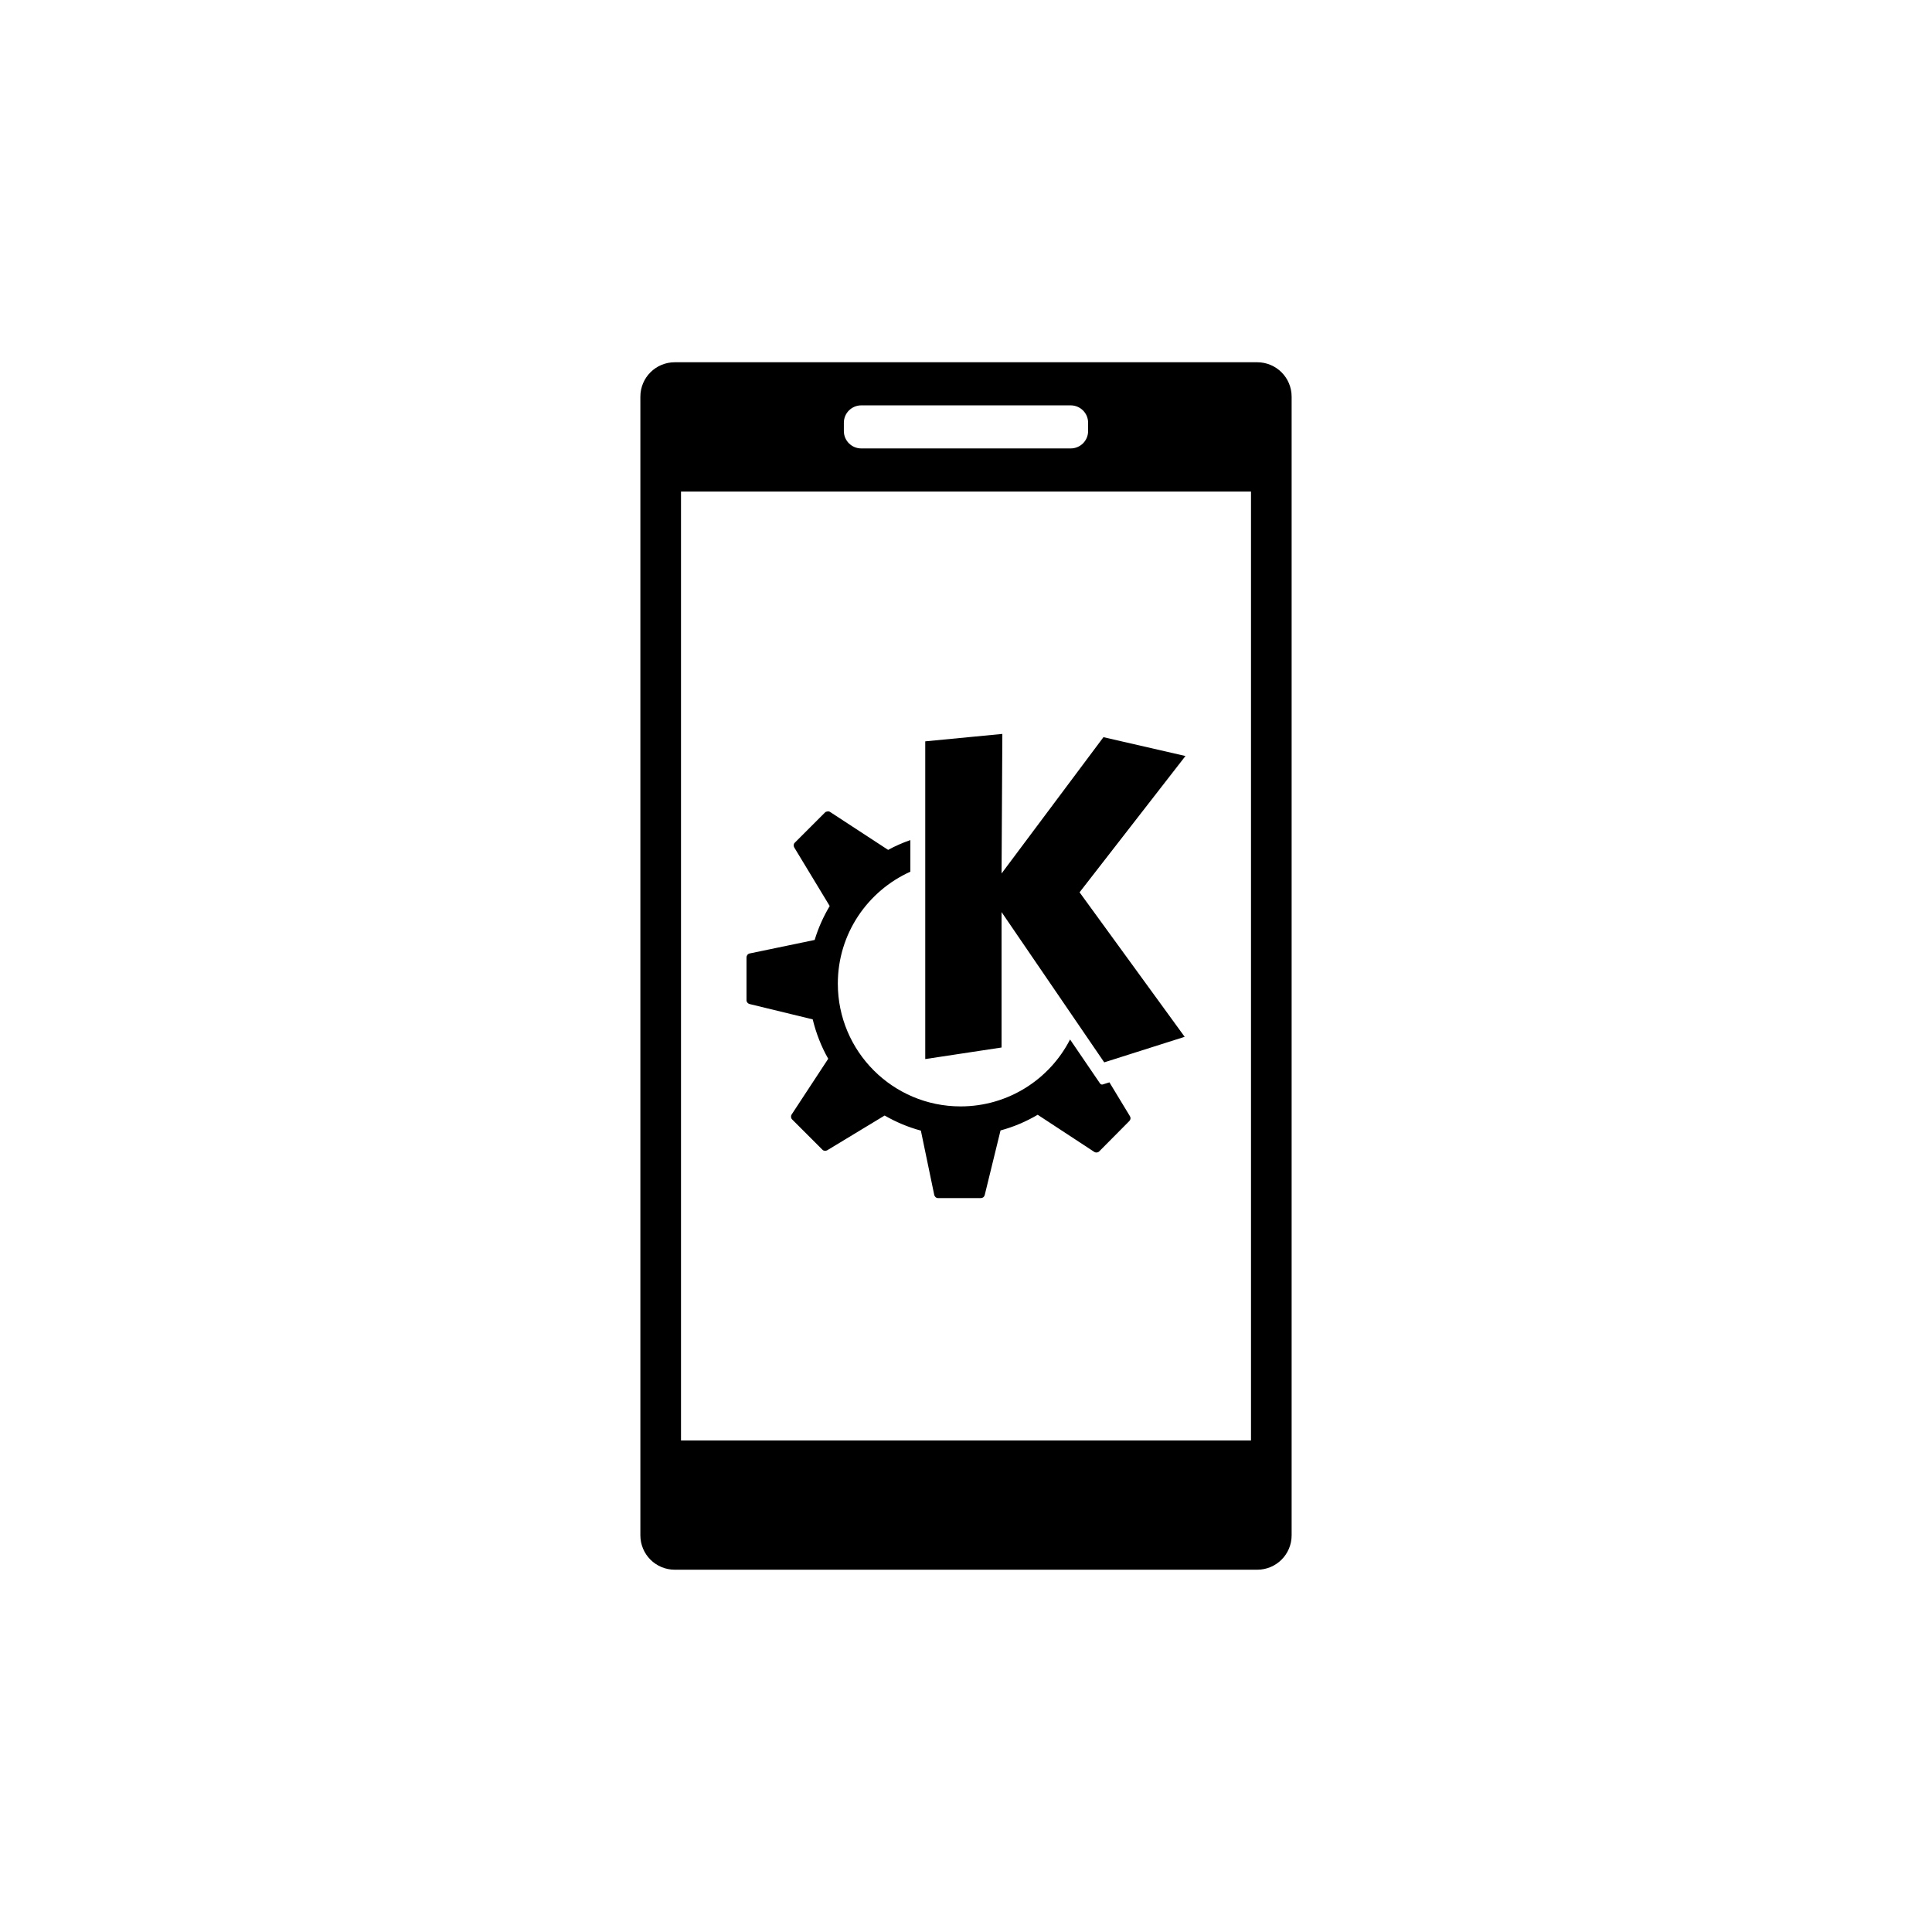 <?xml version='1.0' encoding='UTF-8'?>
<!-- Created with Inkscape (http://www.inkscape.org/) -->
<svg xmlns:inkscape="http://www.inkscape.org/namespaces/inkscape" xmlns:sodipodi="http://sodipodi.sourceforge.net/DTD/sodipodi-0.dtd" xmlns="http://www.w3.org/2000/svg" xmlns:svg="http://www.w3.org/2000/svg" width="64" version="1.1" height="64" id="svg1" sodipodi:docname="preferences-kde-connect.svg" inkscape:version="1.4.2 (ebf0e940d0, 2025-05-08)">
  <sodipodi:namedview id="namedview1" pagecolor="#9c4444" bordercolor="#000000" borderopacity="0.25" inkscape:showpageshadow="2" inkscape:pageopacity="0.0" inkscape:pagecheckerboard="0" inkscape:deskcolor="#d1d1d1" inkscape:zoom="16" inkscape:cx="16.3125" inkscape:cy="29.25" inkscape:window-width="2560" inkscape:window-height="1376" inkscape:window-x="0" inkscape:window-y="0" inkscape:window-maximized="1" inkscape:current-layer="svg1"/>
  <defs id="defs5455">
    <style id="current-color-scheme" type="text/css">.ColorScheme-Text {color:#000000} .ColorScheme-Highlight {color:#3b4252}</style>
  </defs>
  <path id="rect4232" style="fill:#000000;stroke-width:1.388;fill-opacity:1" class="ColorScheme-Text" d="m 22.355,12 c -0.633,0 -1.142,0.509 -1.142,1.142 v 37.715 c 0,0.633 0.509,1.142 1.142,1.142 h 19.29 c 0.633,0 1.142,-0.509 1.142,-1.142 V 13.142 C 42.787,12.509 42.278,12 41.645,12 Z m 6.178,1.428 h 6.933 c 0.32,0 0.579,0.256 0.579,0.576 v 0.275 c 0,0.32 -0.259,0.576 -0.579,0.576 h -6.933 c -0.32,0 -0.579,-0.256 -0.579,-0.576 v -0.275 c 0,-0.32 0.259,-0.576 0.579,-0.576 z m -5.974,2.856 H 41.441 V 47.716 H 22.559 Z m 10.646,8.028 -2.555,0.246 v 10.525 l 2.528,-0.383 v -4.486 l 3.401,4.978 2.665,-0.846 -3.482,-4.787 3.508,-4.515 -2.717,-0.624 -3.375,4.515 0.026,-4.622 z m -5.791,2.565 v 0.003 c -0.029,0.004 -0.06,0.01 -0.081,0.031 l -1.006,1.006 c -0.042,0.042 -0.046,0.106 -0.016,0.157 l 1.174,1.939 c -0.208,0.35 -0.379,0.726 -0.498,1.124 l -2.156,0.448 c -0.06,0.013 -0.102,0.07 -0.102,0.131 v 1.418 c 0,0.06 0.044,0.111 0.102,0.126 l 2.091,0.508 c 0.112,0.461 0.285,0.903 0.514,1.305 l -1.211,1.845 c -0.034,0.052 -0.028,0.122 0.016,0.165 l 1.004,1.004 c 0.042,0.042 0.109,0.046 0.16,0.016 l 1.9,-1.15 c 0.373,0.215 0.775,0.386 1.2,0.5 l 0.443,2.13 c 0.013,0.06 0.064,0.105 0.126,0.105 h 1.42 c 0.06,0 0.112,-0.041 0.126,-0.1 l 0.524,-2.141 c 0.438,-0.118 0.849,-0.294 1.231,-0.519 l 1.873,1.229 c 0.052,0.034 0.121,0.028 0.165,-0.016 l 0.998,-1.006 c 0.042,-0.042 0.052,-0.106 0.021,-0.157 l -0.681,-1.124 -0.225,0.071 c -0.032,0.009 -0.067,-0.007 -0.086,-0.034 0,0 -0.431,-0.633 -0.993,-1.457 -0.673,1.316 -2.046,2.217 -3.626,2.217 -2.245,0 -4.067,-1.821 -4.067,-4.067 0,-1.652 0.988,-3.071 2.403,-3.708 v -1.048 c -0.257,0.09 -0.505,0.199 -0.742,0.328 v -0.003 -0.003 L 27.496,26.896 c -0.026,-0.017 -0.053,-0.021 -0.081,-0.018 z"/>
</svg>
